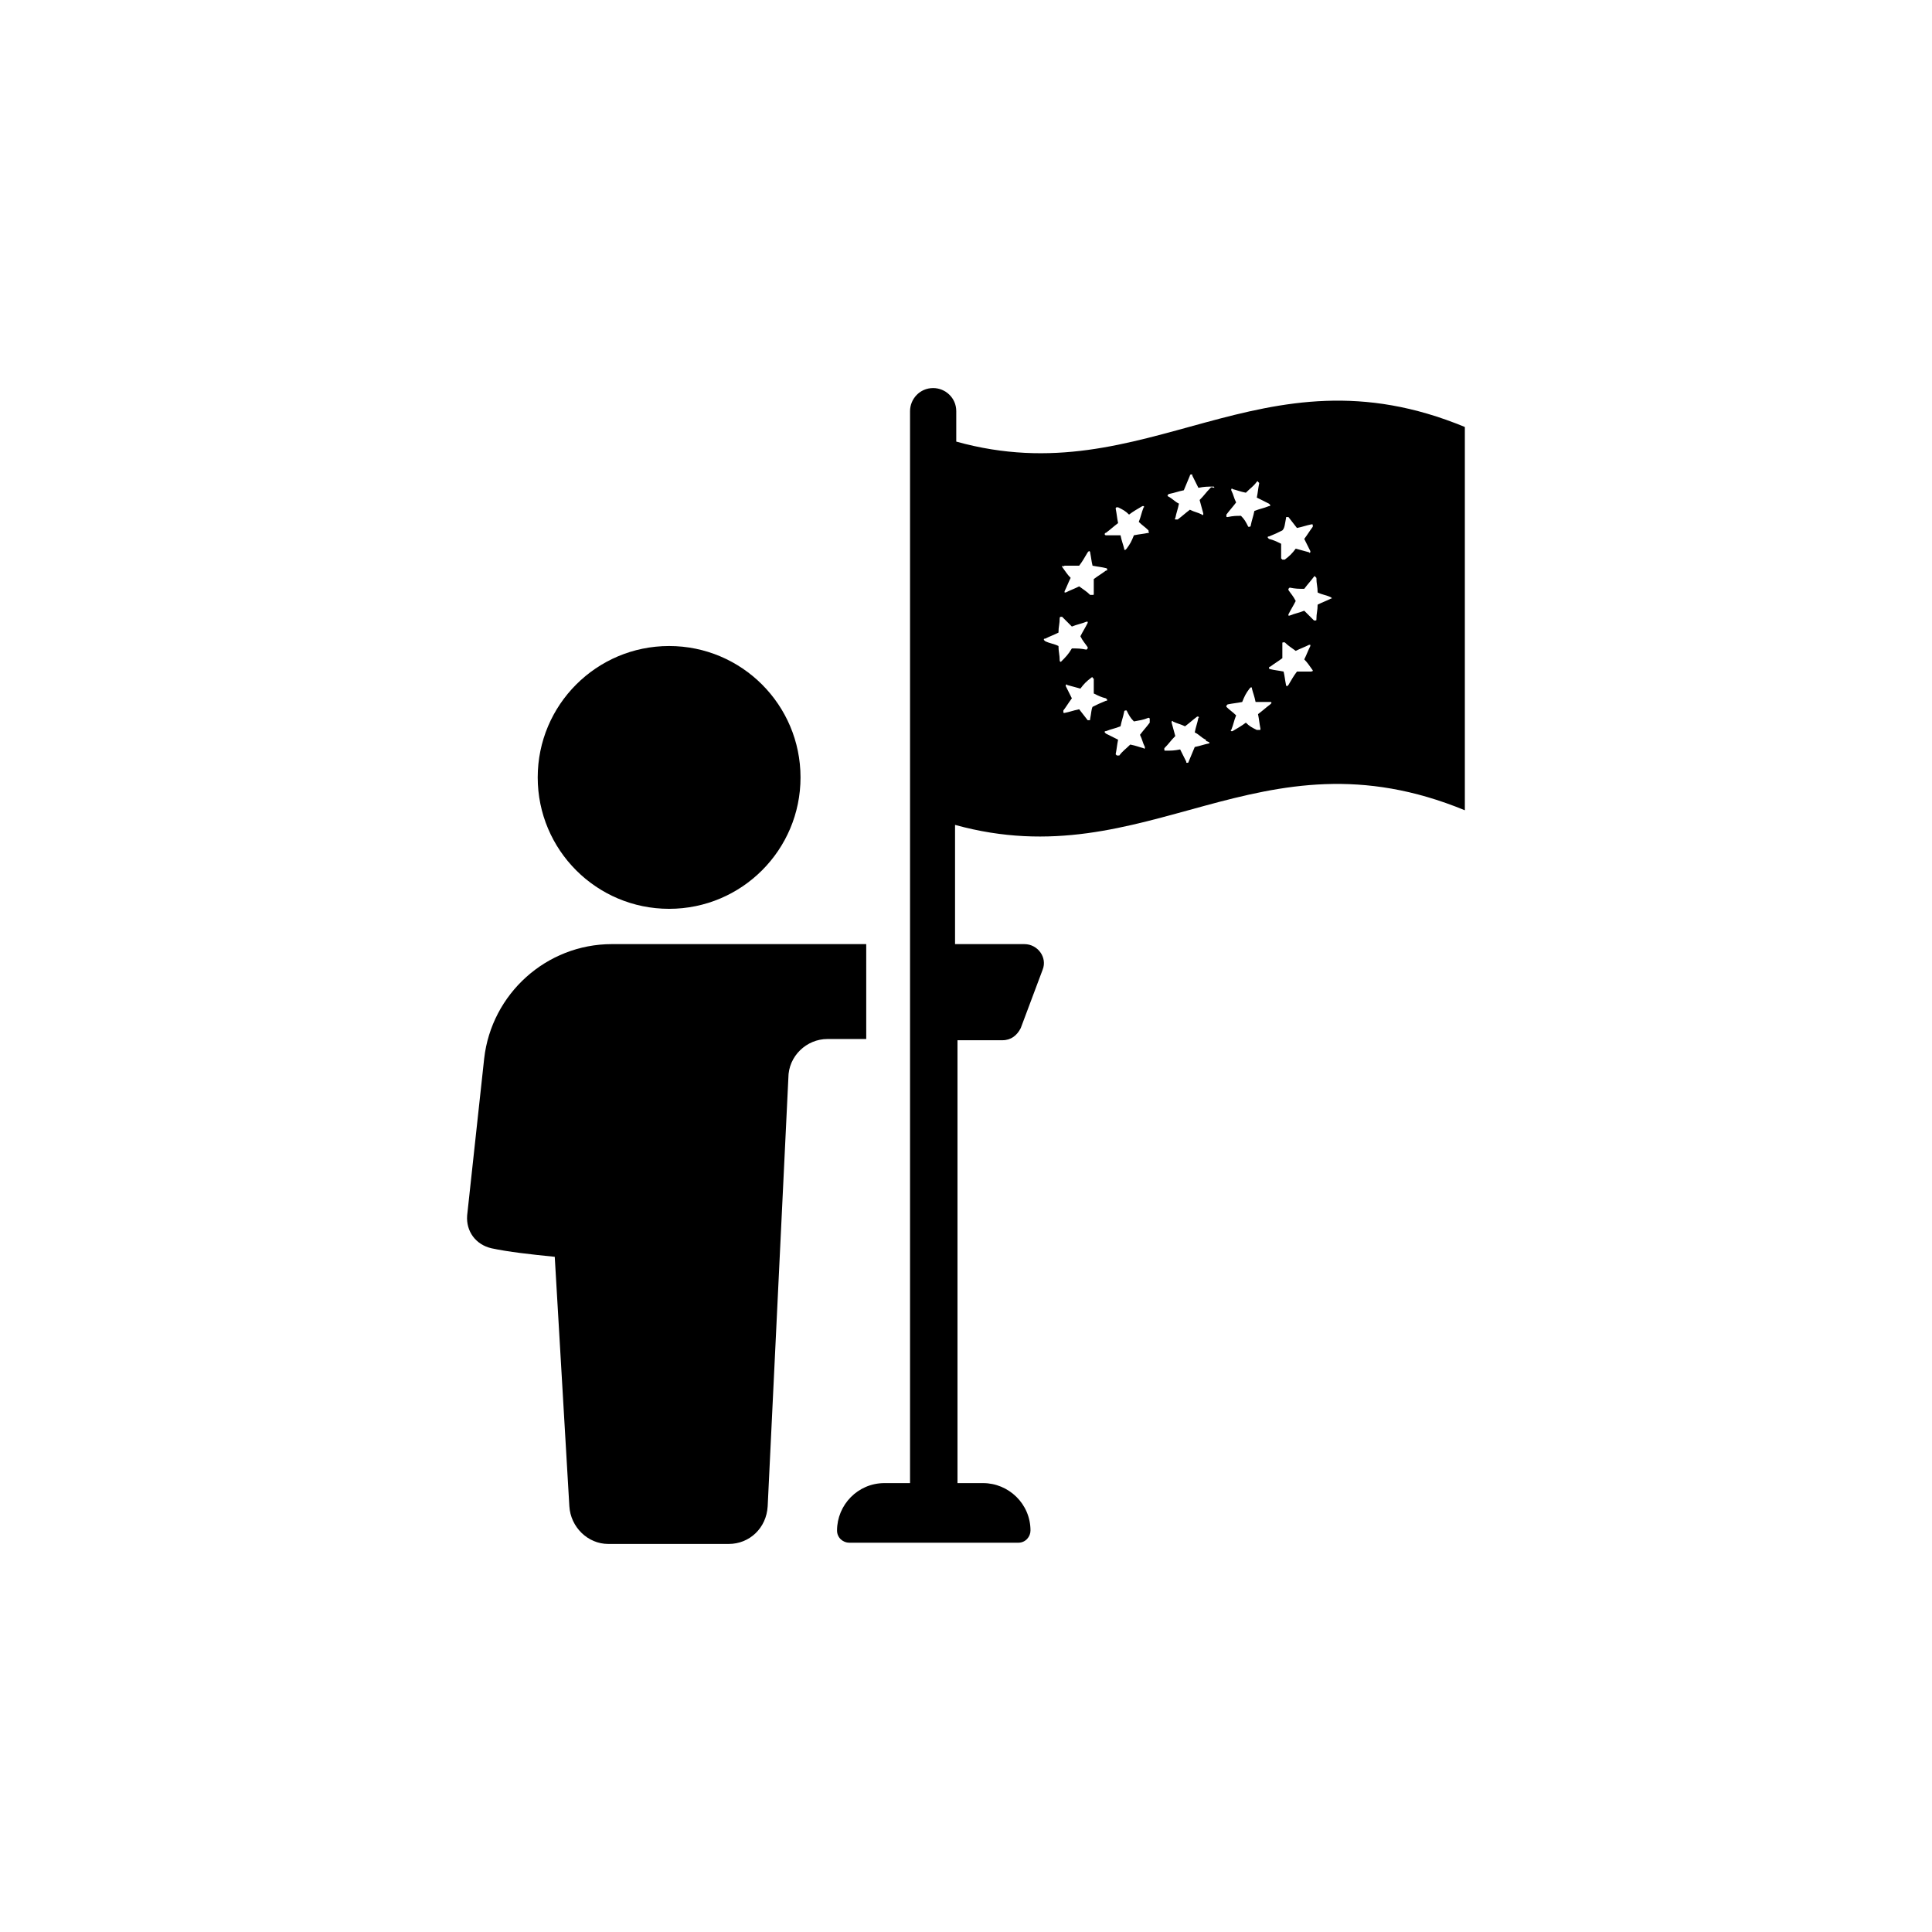<?xml version="1.0" encoding="UTF-8"?>
<svg width="752pt" height="752pt" version="1.1" viewBox="0 0 752 752" xmlns="http://www.w3.org/2000/svg">
 <g fill="#000">
  <path d="m311.59 302.6c0 28.246-22.898 51.145-51.145 51.145-28.25 0-51.148-22.898-51.148-51.145 0-28.25 22.898-51.148 51.148-51.148 28.246 0 51.145 22.898 51.145 51.148"/>
  <path d="m337.64 367.48h-99.453c-25.574 0-46.883 19.418-49.727 44.516l-6.629 61.094c-0.473 6.156 3.316 11.367 9.473 12.785 6.629 1.422 15.156 2.367 24.625 3.316l5.684 97.086c0.473 8.051 7.106 14.68 15.156 14.68h46.883c8.051 0 14.68-6.156 15.156-14.68l8.051-166.7c0-8.523 7.106-15.156 15.156-15.156h15.156l-0.004-36.941z"/>
  <path d="m570.17 166.2c-80.035-33.152-123.13 26.52-197.96 5.684v-11.84c0-5.211-4.262-8.996-8.996-8.996-5.211 0-8.996 4.262-8.996 8.996v417.23h-9.945c-10.418 0-18.469 8.523-18.469 18.469 0 2.84 2.367 4.734 4.734 4.734h65.828c2.84 0 4.734-2.367 4.734-4.734 0-10.418-8.523-18.469-18.469-18.469h-9.945v-172.38h17.52c3.316 0 5.684-1.895 7.106-4.734l8.523-22.73c1.895-4.734-1.895-9.945-7.106-9.945h-26.992v-46.41c75.301 20.832 117.92-38.84 198.43-5.688v-149.18zm-69.613 35.52c0-0.473 0-0.473 0.473-0.473h0.473c1.422 1.895 1.895 2.367 3.316 4.262 2.367-0.473 3.316-0.945 5.684-1.422 0.473 0 0.473 0 0.473 0.473v0.473c-1.422 1.895-1.895 2.84-3.316 4.734 0.945 1.895 1.422 2.84 2.367 4.734v0.473s-0.473 0.473-0.473 0c-1.895-0.473-3.316-0.945-5.211-1.422-1.422 1.895-2.367 2.84-4.262 4.262h-0.473-0.473l-0.473-0.473v-5.684c-1.895-0.945-2.84-1.422-4.734-1.895l-0.473-0.473c0-0.473 0-0.473 0.473-0.473 2.367-0.945 3.316-1.422 5.211-2.367 0.941-0.941 0.941-2.363 1.418-4.731zm-23.207-1.418c1.422-1.895 2.367-2.84 3.789-4.734-0.945-1.895-0.945-2.84-1.895-4.734v-0.473s0.473-0.473 0.473 0c1.895 0.473 2.84 0.945 5.211 1.422 1.895-1.895 2.84-2.367 4.262-4.262 0 0 0.473-0.473 0.473 0l0.473 0.473c-0.473 2.367-0.473 3.316-0.945 5.684 1.895 0.945 2.84 1.422 4.734 2.367l0.473 0.473c0 0.473 0 0.473-0.473 0.473-2.367 0.945-3.316 0.945-5.684 1.895-0.473 2.367-0.945 3.316-1.422 5.684 0 0.473-0.473 0.473-0.473 0.473h-0.473c-0.945-1.895-1.422-2.84-2.84-4.262-1.895-0.004-2.844-0.004-5.211 0.469-0.473 0-0.473 0-0.473-0.473v-0.473zm-62.984 19.887h5.684c1.422-1.895 1.895-2.84 3.316-5.211l0.473-0.473s0.473 0 0.473 0.473c0.473 2.367 0.473 3.316 0.945 5.211 2.367 0.473 3.316 0.473 5.211 0.945 0 0 0.473 0 0.473 0.473s0 0.473-0.473 0.473c-1.895 1.422-2.84 1.895-4.734 3.316v5.684c0 0.473 0 0.473-0.473 0.473h-0.473-0.473c-1.422-1.422-2.367-1.895-4.262-3.316-1.895 0.945-3.316 1.422-5.211 2.367h-0.473v-0.473c0.945-1.895 1.422-3.316 2.367-5.211-1.422-1.422-1.895-2.367-3.316-4.262v-0.473c0.469 0.48 0.945 0.004 0.945 0.004zm-1.422 37.414c-0.473 0-0.473-0.473-0.473-0.473 0-2.367-0.473-3.316-0.473-5.684-1.895-0.945-3.316-0.945-5.211-1.895 0 0-0.473-0.473-0.473-0.473 0-0.473 0-0.473 0.473-0.473 1.895-0.945 3.316-1.422 5.211-2.367 0-2.367 0.473-3.316 0.473-5.684 0 0 0-0.473 0.473-0.473h0.473c1.422 1.422 2.367 2.367 3.789 3.789 2.367-0.945 3.316-0.945 5.684-1.895h0.473v0.473c-0.945 1.895-1.895 3.316-2.84 5.211 0.945 1.895 1.895 2.84 2.84 4.262v0.473l-0.473 0.473c-2.367-0.473-3.316-0.473-5.684-0.473-1.422 2.367-2.367 3.312-4.262 5.207 0.473 0 0 0 0 0zm11.367 22.258c0 0.473 0 0.473-0.473 0.473h-0.473c-1.422-1.895-1.895-2.367-3.316-4.262-2.367 0.473-3.316 0.945-5.684 1.422-0.473 0-0.473 0-0.473-0.473v-0.473c1.422-1.895 1.895-2.84 3.316-4.734-0.945-1.895-1.422-2.84-2.367-4.734v-0.473s0.473-0.473 0.473 0c1.895 0.473 3.316 0.945 5.211 1.422 1.422-1.895 2.367-2.84 4.262-4.262 0 0 0.473-0.473 0.473 0l0.473 0.473v5.684c1.895 0.945 2.84 1.422 4.734 1.895 0 0 0.473 0.473 0.473 0.473 0 0.473 0 0.473-0.473 0.473-2.367 0.945-3.316 1.422-5.211 2.367-0.473 0.941-0.473 2.363-0.945 4.731zm23.203 1.422c-1.422 1.895-2.367 2.84-3.789 4.734 0.945 1.895 0.945 2.84 1.895 4.734v0.473s-0.473 0.473-0.473 0c-1.895-0.473-2.84-0.945-5.211-1.422-1.895 1.895-2.84 2.367-4.262 4.262h-0.473-0.473l-0.473-0.473c0.473-2.367 0.473-3.316 0.945-5.684-1.895-0.945-2.84-1.422-4.734-2.367 0 0-0.473-0.473-0.473-0.473 0-0.473 0-0.473 0.473-0.473 2.367-0.945 3.316-0.945 5.684-1.895 0.473-2.367 0.945-3.316 1.422-5.684 0-0.473 0.473-0.473 0.473-0.473h0.473c0.945 1.895 1.422 2.84 2.84 4.262 2.367-0.473 3.316-0.473 5.684-1.422 0 0 0.473 0 0.473 0.473v1.426zm-0.473-73.879c-2.367 0.473-3.316 0.473-5.684 0.945-0.945 2.367-1.422 3.316-2.84 5.211l-0.473 0.473c-0.473 0-0.473 0-0.473-0.473-0.473-1.895-0.945-2.84-1.422-5.211h-5.684s-0.473 0-0.473-0.473c0 0 0-0.473 0.473-0.473 1.895-1.422 2.84-2.367 4.734-3.789-0.473-2.367-0.473-3.316-0.945-5.684 0 0 0-0.473 0.473-0.473h0.473c1.895 0.945 2.84 1.422 4.262 2.84 1.895-1.422 2.84-1.895 5.211-3.316h0.473s0.473 0.473 0 0.473c-0.945 2.367-0.945 3.316-1.895 5.684 1.422 1.422 2.367 1.895 3.789 3.316v0.473c0.473 0.477 0 0.477 0 0.477zm23.68 81.93c-2.367 0.473-3.316 0.945-5.684 1.422-0.945 2.367-1.422 3.316-2.367 5.684 0 0.473-0.473 0.473-0.473 0.473-0.473 0-0.473 0-0.473-0.473-0.945-1.895-1.422-2.84-2.367-4.734-2.367 0.473-3.316 0.473-5.684 0.473-0.473 0-0.473 0-0.473-0.473v-0.473c1.895-1.895 2.367-2.84 4.262-4.734-0.473-1.895-0.945-3.316-1.422-5.211v-0.473s0.473-0.473 0.473 0c1.895 0.945 2.84 0.945 4.734 1.895 1.895-1.422 2.84-2.367 4.734-3.789h0.473s0.473 0.473 0 0.473c-0.473 2.367-0.945 3.316-1.422 5.684 1.895 0.945 2.367 1.895 4.262 2.84 0 0 0.473 0.473 0 0.473 1.898 0.473 1.426 0.945 1.426 0.945zm0.473-99.453c-1.895 1.895-2.367 2.84-4.262 4.734 0.473 1.895 0.945 3.316 1.422 5.211v0.473s-0.473 0.473-0.473 0c-1.895-0.945-2.84-0.945-4.734-1.895-1.895 1.422-2.84 2.367-4.734 3.789h-0.473-0.473s-0.473-0.473 0-0.473c0.473-2.367 0.945-3.316 1.422-5.684-1.895-0.945-2.367-1.895-4.262-2.84 0 0-0.473-0.473 0-0.473 0-0.473 0.473-0.473 0.473-0.473 2.367-0.473 3.316-0.945 5.684-1.422 0.945-2.367 1.422-3.316 2.367-5.684 0-0.473 0.473-0.473 0.473-0.473 0.473 0 0.473 0 0.473 0.473 0.945 1.895 1.422 2.84 2.367 4.734 2.367-0.473 3.316-0.473 5.684-0.473 0.473 0 0.473 0 0.473 0.473-1.426-0.473-1.426 0-1.426 0zm23.207 84.297c-1.895 1.422-2.84 2.367-4.734 3.789 0.473 2.367 0.473 3.316 0.945 5.684 0 0.473 0 0.473-0.473 0.473h-0.473-0.473c-1.895-0.945-2.84-1.422-4.262-2.84-1.895 1.422-2.84 1.895-5.211 3.316h-0.473s-0.473-0.473 0-0.473c0.945-2.367 0.945-3.316 1.895-5.684-1.422-1.422-2.367-1.895-3.789-3.316v-0.473l0.473-0.473c2.367-0.473 3.316-0.473 5.684-0.945 0.945-2.367 1.422-3.316 2.84-5.211l0.473-0.473c0.473 0 0.473 0 0.473 0.473 0.473 1.895 0.945 2.84 1.422 5.211h5.684c0.473 0 0.473 0 0.473 0.473 0-0.004 0-0.004-0.473 0.469zm16.102-12.785h-5.684c-1.422 1.895-1.895 2.84-3.316 5.211l-0.473 0.473s-0.473 0-0.473-0.473c-0.473-2.367-0.473-3.316-0.945-5.211-2.367-0.473-3.316-0.473-5.211-0.945 0 0-0.473 0-0.473-0.473 0 0 0-0.473 0.473-0.473 1.895-1.422 2.84-1.895 4.734-3.316v-5.684c0-0.473 0-0.473 0.473-0.473h0.473c1.422 1.422 2.367 1.895 4.262 3.316 1.895-0.945 3.316-1.422 5.211-2.367h0.473v0.473c-0.945 1.895-1.422 3.316-2.367 5.211 1.422 1.422 1.895 2.367 3.316 4.262v0.473c0-0.477-0.473-0.004-0.473-0.004zm7.574-28.414c-1.895 0.945-3.316 1.422-5.211 2.367 0 2.367-0.473 3.316-0.473 5.684 0 0.473 0 0.473-0.473 0.473h-0.473c-1.422-1.422-2.367-2.367-3.789-3.789-2.367 0.945-3.316 0.945-5.684 1.895h-0.473v-0.473c0.945-1.895 1.895-3.316 2.84-5.211-0.945-1.895-1.895-2.84-2.84-4.262v-0.473l0.473-0.473c2.367 0.473 3.316 0.473 5.684 0.473 1.422-1.895 2.367-2.84 3.789-4.734 0 0 0.473-0.473 0.473 0 0 0 0.473 0.473 0.473 0.473 0 2.367 0.473 3.316 0.473 5.684 1.895 0.945 3.316 0.945 5.211 1.895 0 0 0.473 0.473 0.473 0.473 0.004-0.473 0.004 0-0.473 0z"/>
 </g>
</svg>
